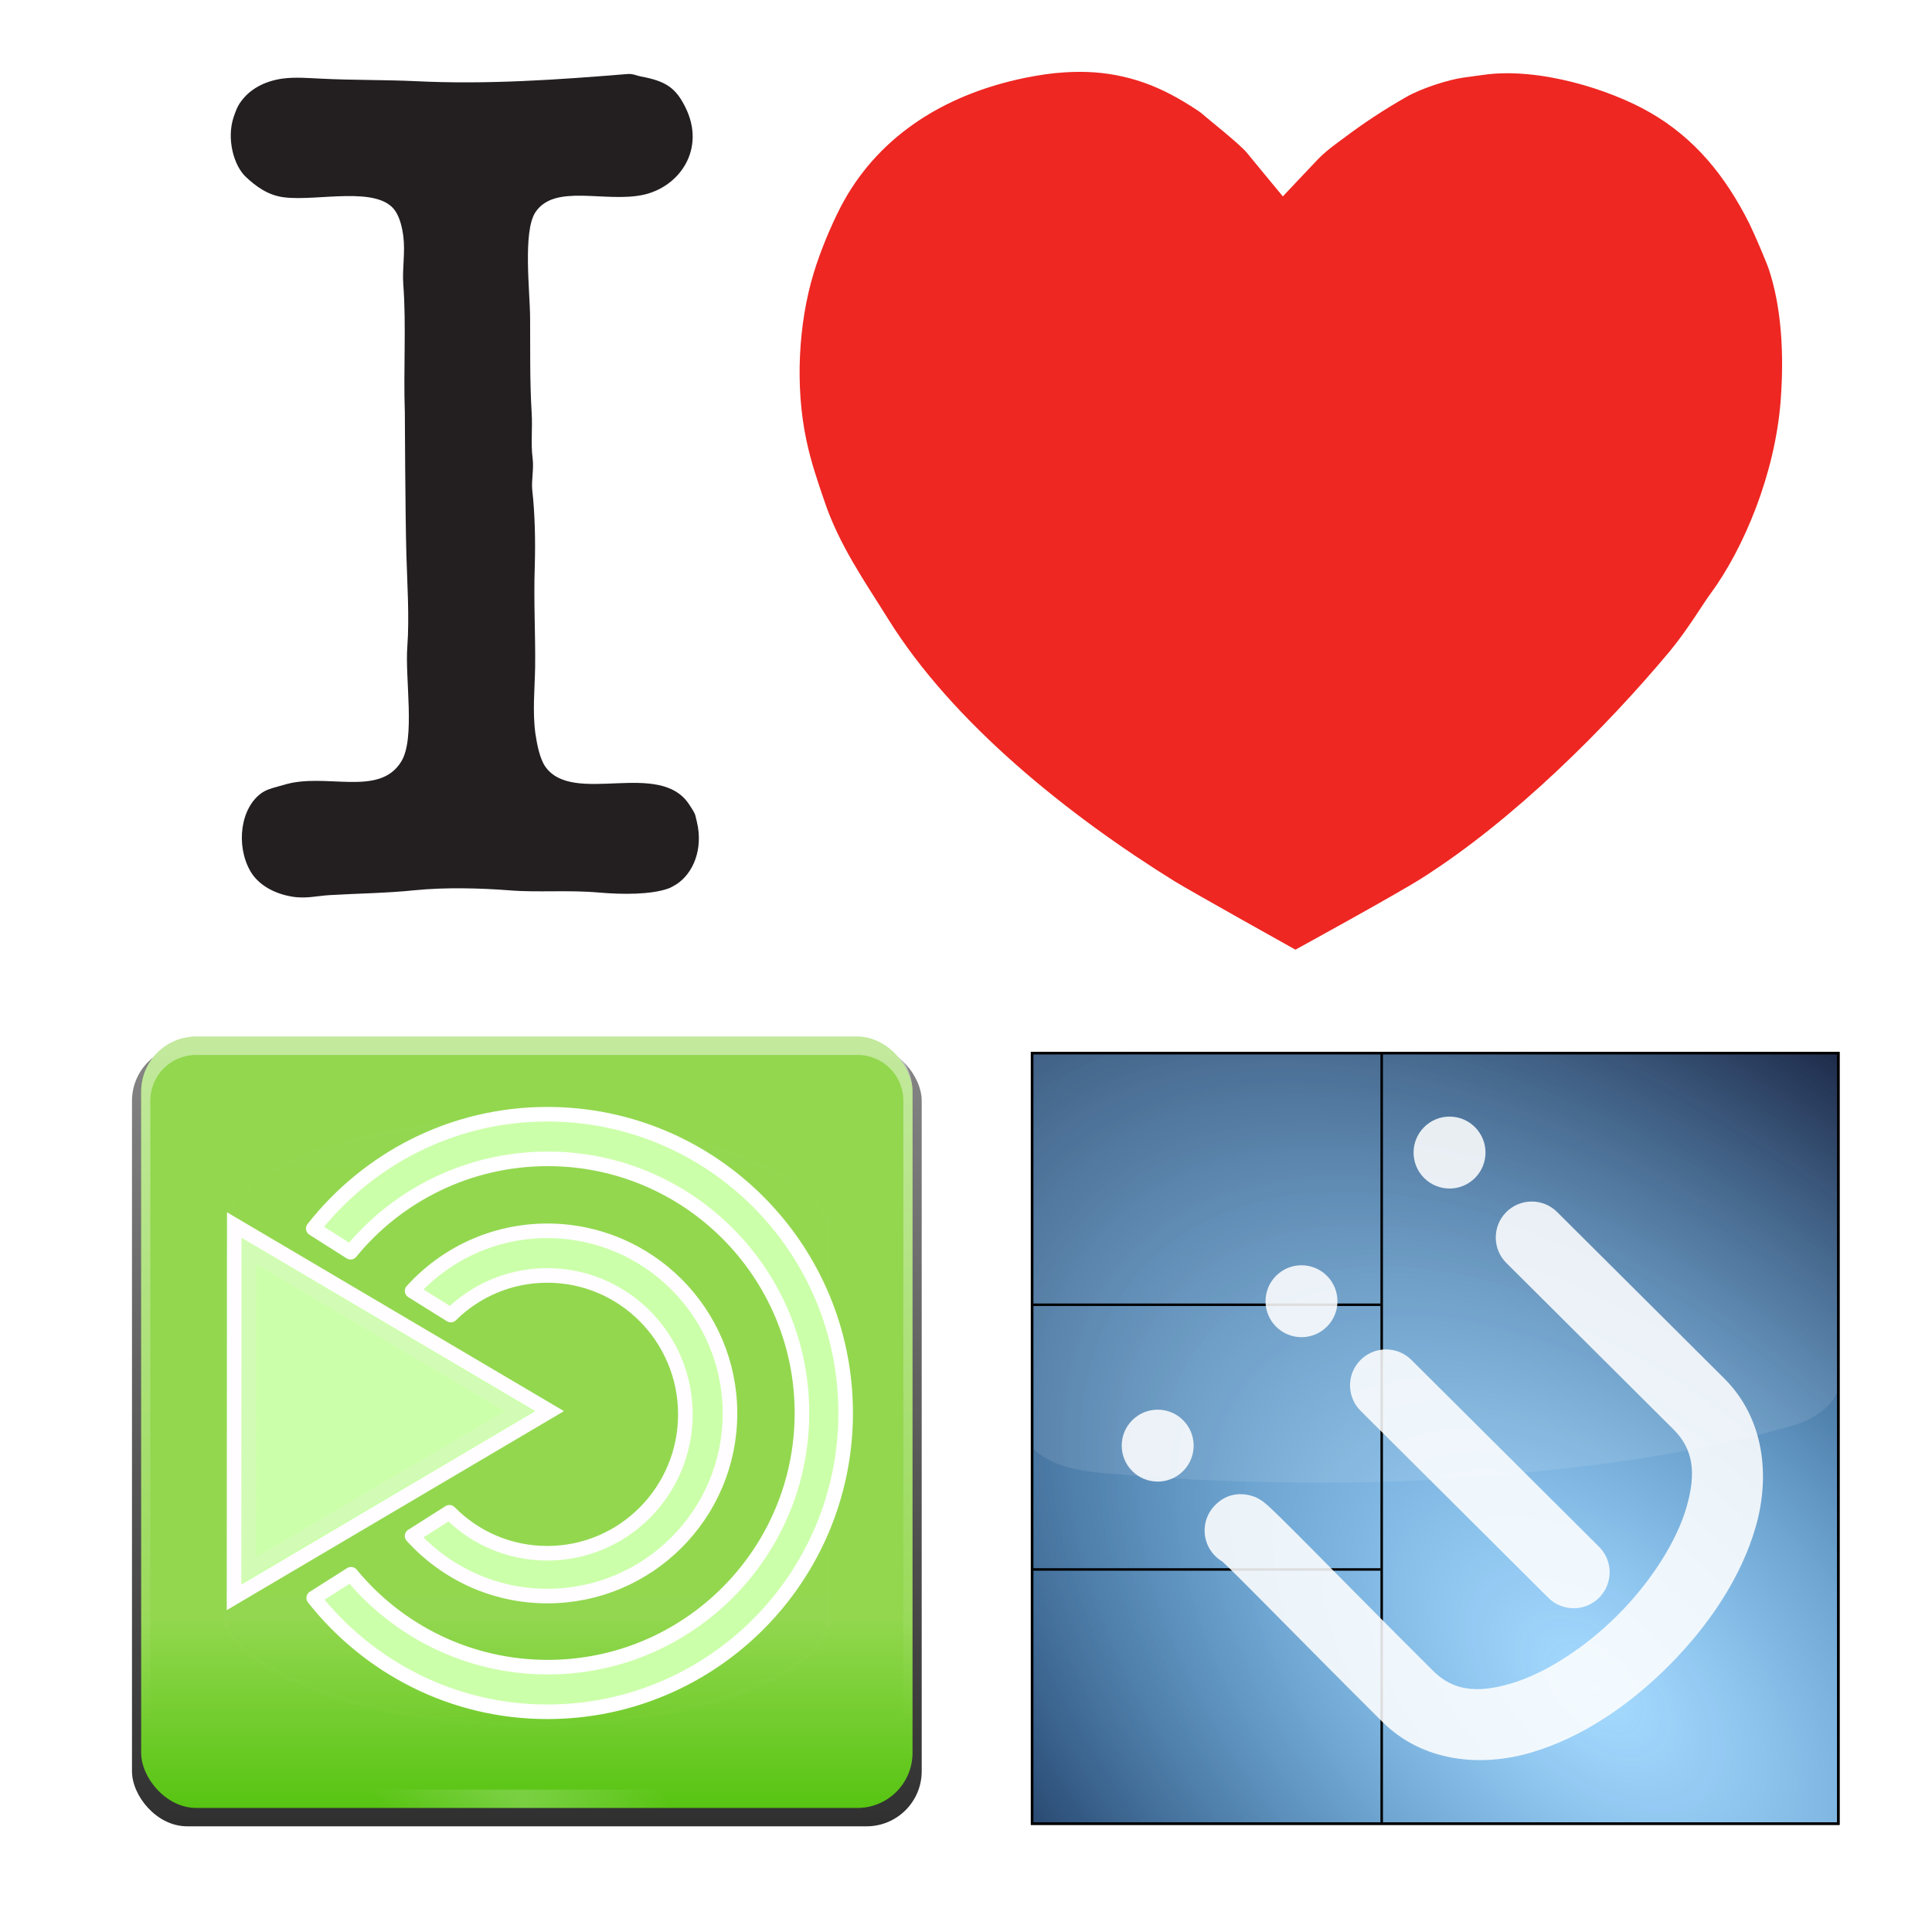 <?xml version="1.0" encoding="UTF-8" standalone="no"?>
<svg
   xmlns:dc="http://purl.org/dc/elements/1.1/"
   xmlns:cc="http://creativecommons.org/ns#"
   xmlns:rdf="http://www.w3.org/1999/02/22-rdf-syntax-ns#"
   xmlns:svg="http://www.w3.org/2000/svg"
   xmlns="http://www.w3.org/2000/svg"
   xmlns:xlink="http://www.w3.org/1999/xlink"
   xmlns:sodipodi="http://sodipodi.sourceforge.net/DTD/sodipodi-0.dtd"
   xmlns:inkscape="http://www.inkscape.org/namespaces/inkscape"
   width="1224"
   height="1224"
   id="svg2"
   sodipodi:version="0.32"
   inkscape:version="1.0.1 (1.0.1+r74)"
   sodipodi:docname="feature.svg"
   inkscape:output_extension="org.inkscape.output.svg.inkscape"
   version="1.1"
   inkscape:export-filename="/home/matt/dev/mattgreer.org/pages/articles/mate-and-i3/feature.png"
   inkscape:export-xdpi="48"
   inkscape:export-ydpi="48">
  <defs
     id="defs4">
    <linearGradient
       id="linearGradient3750">
      <stop
         style="stop-color:#17273b;stop-opacity:1;"
         offset="0"
         id="stop3752" />
      <stop
         id="stop4356"
         offset="0.417"
         style="stop-color:#008cd4;stop-opacity:0.78;" />
      <stop
         style="stop-color:#6eb5de;stop-opacity:0.698;"
         offset="0.878"
         id="stop4358" />
      <stop
         style="stop-color:#88bfe5;stop-opacity:0.62;"
         offset="1"
         id="stop3754" />
    </linearGradient>
    <inkscape:perspective
       id="perspective3661"
       inkscape:persp3d-origin="750.50629 : -724.3574 : 1"
       inkscape:vp_z="683.5728 : 0.9473 : 1"
       inkscape:vp_y="0 : 1946.8917 : 0"
       inkscape:vp_x="-526.84957 : 2.2065866e-13 : 0"
       sodipodi:type="inkscape:persp3d" />
    <linearGradient
       id="linearGradient3284">
      <stop
         style="stop-color:#ffffff;stop-opacity:1;"
         offset="0"
         id="stop3286" />
      <stop
         style="stop-color:#ffffff;stop-opacity:0.752;"
         offset="1"
         id="stop3288" />
    </linearGradient>
    <linearGradient
       id="linearGradient3278">
      <stop
         id="stop3280"
         offset="0"
         style="stop-color:#33bff7;stop-opacity:0.38;" />
      <stop
         id="stop3282"
         offset="1"
         style="stop-color:#2d446b;stop-opacity:1;" />
    </linearGradient>
    <linearGradient
       id="linearGradient3272">
      <stop
         id="stop3274"
         offset="0"
         style="stop-color:#2596f6;stop-opacity:0.38;" />
      <stop
         id="stop3276"
         offset="1"
         style="stop-color:#2d446b;stop-opacity:1;" />
    </linearGradient>
    <linearGradient
       id="linearGradient3266">
      <stop
         id="stop3268"
         offset="0"
         style="stop-color:#189fff;stop-opacity:0.38;" />
      <stop
         id="stop3270"
         offset="1"
         style="stop-color:#010b2b;stop-opacity:1;" />
    </linearGradient>
    <linearGradient
       id="linearGradient3244">
      <stop
         id="stop3246"
         offset="0"
         style="stop-color:#419bff;stop-opacity:1;" />
      <stop
         id="stop3248"
         offset="1"
         style="stop-color:#002359;stop-opacity:1;" />
    </linearGradient>
    <linearGradient
       id="linearGradient3159">
      <stop
         style="stop-color:#33bff7;stop-opacity:0.38;"
         offset="0"
         id="stop3161" />
      <stop
         style="stop-color:#2d446b;stop-opacity:1;"
         offset="1"
         id="stop3163" />
    </linearGradient>
    <inkscape:perspective
       sodipodi:type="inkscape:persp3d"
       inkscape:vp_x="-526.84957 : 2.9848654e-13 : 0"
       inkscape:vp_y="1.192088e-13 : 1946.8917 : 0"
       inkscape:vp_z="680.54236 : 2.7544 : 1"
       inkscape:persp3d-origin="730.30325 : -292.2254 : 1"
       id="perspective10" />
    <radialGradient
       inkscape:collect="always"
       xlink:href="#linearGradient3244"
       id="radialGradient3256"
       cx="344.735"
       cy="77.264"
       fx="344.735"
       fy="77.264"
       r="196.157"
       gradientTransform="matrix(-1.398,-0.053,0.084,-2.189,820.205,272.083)"
       gradientUnits="userSpaceOnUse" />
    <radialGradient
       inkscape:collect="always"
       xlink:href="#linearGradient3159"
       id="radialGradient3264"
       cx="140.336"
       cy="300.275"
       fx="140.336"
       fy="300.275"
       r="206.157"
       gradientTransform="matrix(0.677,-0.683,1.18,1.17,-161.84,77.639)"
       gradientUnits="userSpaceOnUse" />
    <radialGradient
       inkscape:collect="always"
       xlink:href="#linearGradient3284"
       id="radialGradient3290"
       cx="267.504"
       cy="337.127"
       fx="267.504"
       fy="337.127"
       r="77.845"
       gradientTransform="matrix(1,0,0,0.743,0,86.613)"
       gradientUnits="userSpaceOnUse" />
    <inkscape:perspective
       id="perspective3373"
       inkscape:persp3d-origin="372.04724 : -878.8374 : 1"
       inkscape:vp_z="744.09448 : -703.4437 : 1"
       inkscape:vp_y="0 : 1000 : 0"
       inkscape:vp_x="0 : -703.4437 : 1"
       sodipodi:type="inkscape:persp3d" />
    <linearGradient
       id="linearGradient3211">
      <stop
         id="stop3213"
         offset="0"
         style="stop-color: rgb(0, 160, 255); stop-opacity: 1;" />
      <stop
         id="stop3215"
         offset="1"
         style="stop-color: rgb(0, 37, 255); stop-opacity: 1;" />
    </linearGradient>
    <radialGradient
       inkscape:collect="always"
       xlink:href="#linearGradient3284"
       id="radialGradient3416"
       cx="119.964"
       cy="229.29"
       fx="119.964"
       fy="229.29"
       r="203.195"
       gradientTransform="matrix(0.721,2.117,-1.472,0.502,347.53,-320.941)"
       gradientUnits="userSpaceOnUse" />
    <radialGradient
       inkscape:collect="always"
       xlink:href="#linearGradient3284"
       id="radialGradient3734"
       gradientUnits="userSpaceOnUse"
       gradientTransform="matrix(0.721,2.117,-1.472,0.502,347.53,-320.941)"
       cx="119.964"
       cy="229.29"
       fx="119.964"
       fy="229.29"
       r="203.195" />
    <radialGradient
       inkscape:collect="always"
       xlink:href="#linearGradient3284"
       id="radialGradient3736"
       gradientUnits="userSpaceOnUse"
       gradientTransform="matrix(0.721,2.117,-1.472,0.502,347.53,-320.941)"
       cx="119.964"
       cy="229.29"
       fx="119.964"
       fy="229.29"
       r="203.195" />
    <radialGradient
       inkscape:collect="always"
       xlink:href="#linearGradient3750"
       id="radialGradient3758"
       cx="390.697"
       cy="258.924"
       fx="390.697"
       fy="258.924"
       r="32.031"
       gradientTransform="matrix(4.029,-5.597,5.17,3.721,-2510.981,1613.155)"
       gradientUnits="userSpaceOnUse" />
    <radialGradient
       inkscape:collect="always"
       xlink:href="#linearGradient3750"
       id="radialGradient3760"
       cx="59.047"
       cy="248.227"
       fx="59.047"
       fy="248.227"
       r="197.156"
       gradientTransform="matrix(1.711,-0.044,0.033,1.305,-58.593,-250.183)"
       gradientUnits="userSpaceOnUse" />
    <radialGradient
       inkscape:collect="always"
       xlink:href="#linearGradient3750"
       id="radialGradient3762"
       cx="192.64"
       cy="282.404"
       fx="192.64"
       fy="282.404"
       r="133.094"
       gradientTransform="matrix(1.008,0.449,-1.053,2.362,273.137,-455.121)"
       gradientUnits="userSpaceOnUse" />
    <radialGradient
       inkscape:collect="always"
       xlink:href="#linearGradient3750"
       id="radialGradient4344"
       gradientUnits="userSpaceOnUse"
       gradientTransform="matrix(5.748,-0.589,0.483,4.719,-260.983,-919.446)"
       cx="24"
       cy="280.454"
       fx="24"
       fy="280.454"
       r="65.062" />
    <linearGradient
       inkscape:collect="always"
       xlink:href="#linearGradient3750"
       id="linearGradient4354"
       x1="-125.596"
       y1="-100.477"
       x2="-5.288"
       y2="-100.477"
       gradientUnits="userSpaceOnUse" />
    <linearGradient
       x1="48"
       y1="20.221"
       x2="48"
       y2="138.661"
       id="linearGradient3613"
       xlink:href="#linearGradient3737"
       gradientUnits="userSpaceOnUse" />
    <linearGradient
       id="linearGradient3737">
      <stop
         id="stop3739"
         style="stop-color:#ffffff"
         offset="0" />
      <stop
         id="stop3741"
         style="stop-color:#ffffff;stop-opacity:0"
         offset="1" />
    </linearGradient>
    <clipPath
       id="clipPath3613">
      <rect
         width="84"
         height="84"
         rx="6"
         ry="6"
         x="6"
         y="6"
         id="rect3615"
         style="fill:#ffffff" />
    </clipPath>
    <filter
       x="-0.192"
       y="-0.192"
       width="1.384"
       height="1.384"
       color-interpolation-filters="sRGB"
       id="filter3794">
      <feGaussianBlur
         stdDeviation="5.28"
         id="feGaussianBlur3796" />
    </filter>
    <linearGradient
       x1="48"
       y1="90"
       x2="48"
       y2="69.445"
       id="linearGradient3617"
       xlink:href="#linearGradient3700"
       gradientUnits="userSpaceOnUse" />
    <linearGradient
       id="linearGradient3700">
      <stop
         id="stop3702"
         style="stop-color:#57c412"
         offset="0" />
      <stop
         id="stop3704"
         style="stop-color:#92d74e"
         offset="1" />
    </linearGradient>
    <linearGradient
       x1="36.357"
       y1="6"
       x2="36.357"
       y2="81.385"
       id="linearGradient3188"
       xlink:href="#linearGradient3737"
       gradientUnits="userSpaceOnUse" />
    <radialGradient
       cx="48"
       cy="90.172"
       r="42"
       fx="48"
       fy="90.172"
       id="radialGradient3619"
       xlink:href="#linearGradient3737"
       gradientUnits="userSpaceOnUse"
       gradientTransform="matrix(0.206,-0.223,0.398,0.368,2.259,67.505)" />
    <linearGradient
       x1="45.448"
       y1="92.54"
       x2="45.448"
       y2="7.017"
       id="ButtonShadow"
       gradientUnits="userSpaceOnUse"
       gradientTransform="scale(1.006,0.994)">
      <stop
         id="stop3750"
         style="stop-color:#000000"
         offset="0" />
      <stop
         id="stop3752-3"
         style="stop-color:#000000;stop-opacity:0.588"
         offset="1" />
    </linearGradient>
    <filter
       color-interpolation-filters="sRGB"
       id="filter3174">
      <feGaussianBlur
         stdDeviation="1.71"
         id="feGaussianBlur3176" />
    </filter>
    <clipPath
       id="clipPath2928">
      <path
         d="m 247.5,671.078 130.822,0 0,98.758 -130.822,0 0,-98.758 z"
         id="path2930" />
    </clipPath>
    <clipPath
       id="clipPath2938">
      <path
         d="M 0,0 612,0 612,792 0,792 0,0 z"
         id="path2940" />
    </clipPath>
    <clipPath
       id="clipPath2948">
      <path
         d="m -3.185,-8.845 7.341,0 0,10.23 -7.341,0 0,-10.23 z"
         id="path2950" />
    </clipPath>
    <clipPath
       id="clipPath2956">
      <path
         d="M 0,0 1,0 1,1 0,1 0,0 z"
         id="path2958" />
    </clipPath>
    <linearGradient
       x1="45.448"
       y1="92.54"
       x2="45.448"
       y2="7.017"
       id="ButtonShadow-3"
       gradientUnits="userSpaceOnUse"
       gradientTransform="scale(1.006,0.994)">
      <stop
         id="stop3750-0"
         style="stop-color:#000000"
         offset="0" />
      <stop
         id="stop3752-3-0"
         style="stop-color:#000000;stop-opacity:0.588"
         offset="1" />
    </linearGradient>
    <filter
       color-interpolation-filters="sRGB"
       id="filter3174-2">
      <feGaussianBlur
         stdDeviation="1.71"
         id="feGaussianBlur3176-5" />
    </filter>
    <linearGradient
       x1="48"
       y1="90"
       x2="48"
       y2="69.445"
       id="linearGradient3617-3"
       xlink:href="#linearGradient3700"
       gradientUnits="userSpaceOnUse" />
    <linearGradient
       x1="36.357"
       y1="6"
       x2="36.357"
       y2="81.385"
       id="linearGradient3188-0"
       xlink:href="#linearGradient3737"
       gradientUnits="userSpaceOnUse" />
    <radialGradient
       cx="48"
       cy="90.172"
       r="42"
       fx="48"
       fy="90.172"
       id="radialGradient3619-6"
       xlink:href="#linearGradient3737"
       gradientUnits="userSpaceOnUse"
       gradientTransform="matrix(0.206,-0.223,0.398,0.368,2.259,67.505)" />
    <linearGradient
       x1="48"
       y1="20.221"
       x2="48"
       y2="138.661"
       id="linearGradient3613-4"
       xlink:href="#linearGradient3737"
       gradientUnits="userSpaceOnUse" />
    <clipPath
       id="clipPath3613-0">
      <rect
         width="84"
         height="84"
         rx="6"
         ry="6"
         x="6"
         y="6"
         id="rect3615-8"
         style="fill:#ffffff" />
    </clipPath>
    <filter
       x="-0.192"
       y="-0.192"
       width="1.384"
       height="1.384"
       color-interpolation-filters="sRGB"
       id="filter3794-0">
      <feGaussianBlur
         stdDeviation="5.28"
         id="feGaussianBlur3796-8" />
    </filter>
    <filter
       inkscape:collect="always"
       id="filter3406"
       color-interpolation-filters="sRGB">
      <feGaussianBlur
         inkscape:collect="always"
         stdDeviation="13.396"
         id="feGaussianBlur3408" />
    </filter>
    <radialGradient
       inkscape:collect="always"
       xlink:href="#linearGradient3266"
       id="radialGradient3423"
       gradientUnits="userSpaceOnUse"
       gradientTransform="matrix(1.639,-1.672,2.904,2.746,-191.118,-1576.493)"
       cx="351.155"
       cy="372.063"
       fx="351.155"
       fy="372.063"
       r="163.571" />
  </defs>
  <sodipodi:namedview
     id="base"
     pagecolor="#ffffff"
     bordercolor="#666666"
     borderopacity="1.0"
     inkscape:pageopacity="0.0"
     inkscape:pageshadow="2"
     inkscape:zoom="0.3535534"
     inkscape:cx="455.15835"
     inkscape:cy="326.17613"
     inkscape:document-units="px"
     inkscape:current-layer="layer4"
     showgrid="false"
     inkscape:window-width="3820"
     inkscape:window-height="1032"
     inkscape:window-x="0"
     inkscape:window-y="28"
     fit-margin-top="0"
     fit-margin-left="0"
     fit-margin-right="0"
     fit-margin-bottom="0"
     inkscape:window-maximized="1"
     units="px"
     inkscape:document-rotation="0"
     showguides="true"
     inkscape:guide-bbox="true" />
  <g
     inkscape:groupmode="layer"
     id="layer4"
     inkscape:label="layer"
     style="display:inline"
     transform="translate(-403.163,2196.616)">
    <rect
       style="fill:#ffffff;fill-opacity:1;stroke-width:23.424"
       id="rect3431"
       width="1224"
       height="1224"
       x="403.163"
       y="-2196.616" />
    <rect
       style="display:inline;overflow:visible;visibility:visible;opacity:0.87;fill:#5599ff;fill-opacity:1;fill-rule:evenodd;stroke:none;stroke-width:60;marker:none;enable-background:accumulate"
       id="rect3241"
       width="330"
       height="313.5"
       x="39"
       y="103.862" />
    <g
       id="g1865"
       transform="matrix(0.952,0,0,0.952,60.851,501.414)"
       style="display:inline">
      <g
         id="layer2-6"
         transform="matrix(6.111,0,0,6.111,416.852,-2180.9)">
        <rect
           width="86"
           height="85"
           rx="6"
           ry="6"
           x="5"
           y="7"
           id="rect3745"
           style="opacity:0.9;fill:url(#ButtonShadow-3);filter:url(#filter3174-2)" />
      </g>
      <g
         id="layer1-7"
         transform="matrix(6.111,0,0,6.111,416.852,-2180.9)">
        <rect
           width="84"
           height="84"
           rx="6"
           ry="6"
           x="6"
           y="6"
           id="rect2419"
           style="fill:url(#linearGradient3617-3)" />
        <path
           d="M 12,6 C 8.676,6 6,8.676 6,12 v 2 68 2 c 0,0.335 0.041,0.651 0.094,0.969 0.049,0.296 0.097,0.597 0.188,0.875 0.01,0.03 0.021,0.064 0.031,0.094 0.099,0.288 0.235,0.547 0.375,0.812 0.145,0.274 0.316,0.536 0.5,0.781 0.184,0.246 0.374,0.473 0.594,0.688 0.44,0.428 0.943,0.815 1.5,1.094 0.279,0.14 0.573,0.247 0.875,0.344 -0.256,-0.1 -0.487,-0.236 -0.719,-0.375 -0.007,-0.004 -0.024,0.004 -0.031,0 -0.032,-0.019 -0.062,-0.043 -0.094,-0.062 -0.12,-0.077 -0.231,-0.164 -0.344,-0.25 -0.106,-0.081 -0.213,-0.161 -0.312,-0.25 C 8.478,88.557 8.309,88.373 8.156,88.188 8.049,88.057 7.938,87.922 7.844,87.781 7.819,87.743 7.805,87.695 7.781,87.656 7.716,87.553 7.651,87.452 7.594,87.344 7.493,87.149 7.388,86.928 7.312,86.719 7.305,86.697 7.289,86.678 7.281,86.656 7.249,86.564 7.245,86.469 7.219,86.375 7.188,86.268 7.148,86.172 7.125,86.062 7.052,85.721 7,85.364 7,85 V 83 15 13 C 7,10.218 9.218,8 12,8 h 2 68 2 c 2.782,0 5,2.218 5,5 v 2 68 2 c 0,0.364 -0.052,0.721 -0.125,1.062 -0.044,0.207 -0.088,0.398 -0.156,0.594 -0.008,0.022 -0.023,0.041 -0.031,0.062 -0.063,0.174 -0.138,0.367 -0.219,0.531 -0.042,0.083 -0.079,0.17 -0.125,0.25 -0.055,0.097 -0.127,0.188 -0.188,0.281 -0.094,0.141 -0.205,0.276 -0.312,0.406 -0.143,0.174 -0.303,0.347 -0.469,0.5 -0.011,0.01 -0.02,0.021 -0.031,0.031 -0.138,0.126 -0.285,0.234 -0.438,0.344 -0.103,0.073 -0.204,0.153 -0.312,0.219 -0.007,0.004 -0.024,-0.004 -0.031,0 -0.232,0.139 -0.463,0.275 -0.719,0.375 0.302,-0.097 0.596,-0.204 0.875,-0.344 0.557,-0.279 1.06,-0.666 1.5,-1.094 0.22,-0.214 0.409,-0.442 0.594,-0.688 0.184,-0.246 0.355,-0.508 0.5,-0.781 0.14,-0.265 0.276,-0.525 0.375,-0.812 0.01,-0.031 0.021,-0.063 0.031,-0.094 0.09,-0.278 0.139,-0.579 0.188,-0.875 C 89.959,84.651 90,84.335 90,84 V 82 14 12 C 90,8.676 87.324,6 84,6 Z"
           id="rect3728"
           style="opacity:0.45;fill:url(#linearGradient3188-0)" />
        <path
           d="M 12,90 C 8.676,90 6,87.324 6,84 V 82 14 12 c 0,-0.335 0.041,-0.651 0.094,-0.969 0.049,-0.296 0.097,-0.597 0.188,-0.875 C 6.291,10.126 6.302,10.093 6.312,10.062 6.411,9.775 6.547,9.515 6.688,9.25 6.832,8.976 7.003,8.714 7.188,8.469 7.372,8.223 7.561,7.995 7.781,7.781 8.221,7.353 8.724,6.967 9.281,6.688 9.56,6.548 9.855,6.441 10.156,6.344 9.9,6.444 9.67,6.58 9.438,6.719 c -0.007,0.004 -0.024,-0.004 -0.031,0 -0.032,0.019 -0.062,0.043 -0.094,0.062 -0.12,0.077 -0.231,0.164 -0.344,0.25 -0.106,0.081 -0.213,0.161 -0.312,0.25 C 8.478,7.443 8.309,7.627 8.156,7.812 8.049,7.943 7.938,8.078 7.844,8.219 7.819,8.257 7.805,8.305 7.781,8.344 7.716,8.447 7.651,8.548 7.594,8.656 7.493,8.851 7.388,9.072 7.312,9.281 7.305,9.303 7.289,9.322 7.281,9.344 7.249,9.436 7.245,9.531 7.219,9.625 7.188,9.732 7.148,9.828 7.125,9.938 7.052,10.279 7,10.636 7,11 v 2 68 2 c 0,2.782 2.218,5 5,5 h 2 68 2 c 2.782,0 5,-2.218 5,-5 V 81 13 11 C 89,10.636 88.948,10.279 88.875,9.938 88.831,9.731 88.787,9.54 88.719,9.344 88.711,9.322 88.695,9.303 88.688,9.281 88.625,9.108 88.549,8.914 88.469,8.75 88.427,8.667 88.39,8.58 88.344,8.5 88.289,8.403 88.217,8.312 88.156,8.219 88.062,8.078 87.951,7.943 87.844,7.812 87.701,7.638 87.541,7.466 87.375,7.312 87.364,7.302 87.355,7.291 87.344,7.281 87.205,7.156 87.059,7.047 86.906,6.938 86.804,6.864 86.702,6.784 86.594,6.719 c -0.007,-0.004 -0.024,0.004 -0.031,0 -0.232,-0.139 -0.463,-0.275 -0.719,-0.375 0.302,0.097 0.596,0.204 0.875,0.344 0.557,0.279 1.06,0.666 1.5,1.094 0.22,0.214 0.409,0.442 0.594,0.688 0.184,0.246 0.355,0.508 0.5,0.781 0.14,0.265 0.276,0.525 0.375,0.812 0.01,0.031 0.021,0.063 0.031,0.094 0.09,0.278 0.139,0.579 0.188,0.875 C 89.959,11.349 90,11.665 90,12 v 2 68 2 c 0,3.324 -2.676,6 -6,6 z"
           id="path3615"
           style="opacity:0.2;fill:url(#radialGradient3619-6)" />
      </g>
      <g
         id="layer5-5"
         transform="matrix(6.111,0,0,6.111,416.852,-2180.9)">
        <rect
           width="66"
           height="66"
           rx="33"
           ry="12"
           x="15"
           y="15"
           clip-path="url(#clipPath3613-0)"
           id="rect3171"
           style="opacity:0.1;fill:url(#linearGradient3613-4);stroke:#ffffff;stroke-width:0.5;stroke-linecap:round;filter:url(#filter3794-0)" />
      </g>
      <g
         transform="matrix(9.699,0,0,9.699,486.057,-2131.814)"
         id="layer1-9"
         style="fill:#ccffaa">
        <path
           d="M 3.033,11.648 24.671,24.418 3.017,37.198 Z"
           id="path5070"
           style="fill:#ccffaa;fill-rule:evenodd;stroke:#fffdff" />
        <path
           d="M 4.042,13.453 22.564,24.421 4.028,35.311 Z"
           id="path5665"
           style="opacity:0.181;fill:#ccffaa;stroke:#eeeeec" />
        <path
           d="m 44.983,24.546 c 0,-11.316 -9.17,-20.5 -20.469,-20.5 -6.524,0 -12.313,3.077 -16.062,7.844 l 2.562,1.625 c 3.199,-3.915 8.085,-6.406 13.531,-6.406 9.625,-10e-8 17.438,7.812 17.438,17.438 0,9.626 -7.812,17.438 -17.438,17.438 -5.43,0 -10.301,-2.48 -13.5,-6.375 l -2.562,1.625 c 3.75,4.747 9.523,7.812 16.031,7.812 11.299,0 20.469,-9.184 20.469,-20.5 z"
           id="path5067"
           style="fill:#ccffaa;stroke:#ffffff;stroke-linecap:round;stroke-linejoin:round" />
        <path
           d="m 37.046,24.577 c 0,-6.917 -5.614,-12.531 -12.531,-12.531 -3.683,0 -6.988,1.593 -9.281,4.125 l 2.656,1.656 c 1.709,-1.687 4.044,-2.719 6.625,-2.719 5.227,0 9.469,4.27 9.469,9.531 0,5.261 -4.242,9.531 -9.469,9.531 -2.629,10e-7 -5.003,-1.069 -6.719,-2.812 l -2.562,1.625 c 2.293,2.532 5.598,4.125 9.281,4.125 6.917,0 12.531,-5.614 12.531,-12.531 z"
           id="path5648"
           style="fill:#ccffaa;stroke:#fffdff;stroke-linecap:round;stroke-linejoin:round" />
      </g>
    </g>
    <path
       d="m 1077.637,-2150.772 c 25.596,-1.706 48.743,3.298 71.889,16.491 3.062,1.706 12.859,7.62 15.431,9.895 3.062,2.843 24.371,19.562 28.535,25.021 2.082,2.616 22.412,27.182 22.412,27.182 0,0 19.35,-20.586 22.779,-24.111 5.878,-5.801 11.39,-9.554 15.676,-12.738 12.492,-9.44 25.229,-17.856 39.557,-26.045 10.043,-5.8 27.311,-11.146 36.496,-12.397 2.572,-0.341 9.43,-1.251 12.492,-1.706 34.904,-5.004 80.095,9.099 105.691,23.884 28.29,16.264 47.763,40.262 62.827,70.287 3.307,6.71 10.9,24.567 12.37,29.002 7.96,23.77 9.797,53.796 7.471,83.48 -3.551,46.176 -23.392,93.603 -44.579,122.263 -4.286,5.687 -14.084,22.292 -25.963,36.622 -39.558,47.313 -98.098,106.227 -157.006,143.532 -16.533,10.463 -79.85,45.152 -79.85,45.152 0,0 -66.011,-36.85 -76.543,-43.333 -66.746,-41.399 -140.472,-100.085 -181.622,-166.392 -14.329,-23.088 -30.862,-46.403 -40.292,-74.609 -4.409,-12.966 -8.328,-24.111 -11.39,-38.556 -7.226,-34.006 -5.021,-74.04 4.654,-105.772 4.286,-14.103 10.655,-29.23 16.778,-41.285 22.167,-43.105 63.316,-71.425 117.448,-82.457 8.573,-1.706 16.778,-2.957 24.739,-3.412"
       id="path2960"
       style="display:inline;fill:#ee2722;fill-opacity:1;fill-rule:nonzero;stroke:none;stroke-width:1180.2" />
    <path
       d="m 801.102,-2149.748 c 2.939,-0.228 6.001,1.251 8.083,1.592 15.554,2.843 22.044,7.051 28.168,19.448 13.227,26.5 -3.674,50.498 -26.576,55.502 -24.249,5.232 -56.336,-7.393 -68.46,11.146 -7.961,12.169 -3.429,50.043 -3.307,66.648 0.123,20.358 -0.245,39.92 0.98,60.279 0.612,9.326 -0.612,19.903 0.612,28.888 0.857,6.824 -0.857,13.989 -0.245,20.017 1.715,15.013 2.082,32.3 1.592,48.792 -0.735,22.178 0.49,42.309 0.245,63.463 -0.245,13.762 -1.715,27.978 0.123,41.854 1.102,7.393 2.817,16.15 6.368,21.268 17.758,24.908 72.502,-5.004 91.24,24.111 1.347,2.161 2.939,4.208 3.797,6.824 0.367,1.365 0.612,2.502 0.98,4.095 4.042,17.174 -2.327,32.414 -12.859,39.352 -1.47,0.91 -3.797,2.275 -5.144,2.73 -11.145,3.981 -29.148,3.867 -43.722,2.616 -20.207,-1.82 -38.945,0.114 -57.805,-1.478 -18.003,-1.365 -39.925,-1.933 -59.398,0 -17.023,1.82 -36.741,2.047 -53.641,3.071 -8.083,0.455 -15.431,2.502 -24.249,0.91 -11.39,-1.933 -21.31,-7.62 -26.208,-16.264 -9.185,-16.264 -6.246,-40.148 7.593,-49.588 3.796,-2.502 8.695,-3.412 13.717,-4.891 26.331,-8.189 60.5,8.189 74.461,-14.899 8.94,-14.671 2.204,-52.317 3.797,-73.017 1.347,-18.311 -0.123,-40.717 -0.612,-57.89 -0.735,-26.272 -0.98,-90.191 -0.98,-90.191 -0.98,-27.069 0.98,-54.82 -0.98,-81.092 -0.735,-10.577 1.347,-20.017 0,-30.594 -0.735,-5.687 -2.204,-11.373 -4.776,-15.468 -10.655,-16.946 -49.6,-6.369 -70.787,-9.099 -10.287,-1.251 -17.881,-7.051 -24.004,-12.738 -7.838,-7.165 -12.492,-24.225 -7.96,-37.987 1.347,-3.867 2.449,-7.051 4.654,-9.895 5.511,-7.734 14.574,-12.852 26.086,-14.558 8.328,-1.137 16.778,-0.341 24.616,0 20.085,1.024 40.292,0.682 59.765,1.592 45.314,2.275 90.505,-0.91 134.839,-4.549"
       id="path2962"
       style="display:inline;fill:#231f20;fill-opacity:1;fill-rule:nonzero;stroke:none;stroke-width:1180.2" />
    <g
       id="g3058"
       transform="matrix(1.307,0,0,1.307,-2232.294,923.566)"
       style="display:inline">
      <g
         transform="matrix(0.41,-0.412,0.412,0.41,2517.46,-1684.661)"
         style="display:inline;opacity:0.5;fill:#000000;fill-opacity:1;filter:url(#filter3406)"
         id="g3394">
        <path
           style="fill:#000000;fill-opacity:1;fill-rule:evenodd;stroke:none"
           d="M 412.75,98.594 C 396.194,98.835 382.963,112.444 383.188,129 c 0,0 -10e-6,87.251 0,196.312 0,23.307 -12.117,39.132 -38.219,53.469 -26.102,14.337 -64.973,22.875 -103.875,22.875 -38.902,0 -77.773,-8.538 -103.875,-22.875 C 111.117,364.444 99,348.62 99,325.312 c 0,-54.373 0.441,-103.356 0.656,-138.875 0.107,-17.76 0.177,-32.116 0.094,-42.344 -0.042,-5.114 -0.129,-9.108 -0.281,-12.469 -0.076,-1.681 -0.137,-3.056 -0.406,-5.25 -0.135,-1.097 -0.168,-2.212 -1,-5.188 C 97.647,119.7 97.276,117.791 94.875,113.75 92.474,109.709 84.912,99 69,99 59.653,98.879 50.785,103.122 45.013,110.474 39.241,117.827 37.226,127.449 39.562,136.5 c 0.063,2.031 0.157,4.327 0.188,8.094 0.078,9.539 0.013,23.815 -0.094,41.5 C 39.442,221.464 39,270.624 39,325.312 c -10e-7,47.583 30.913,84.954 69.344,106.062 38.43,21.108 85.609,30.281 132.75,30.281 47.141,0 94.32,-9.173 132.75,-30.281 38.43,-21.108 69.344,-58.48 69.344,-106.062 -10e-6,-109.061 0,-196.312 0,-196.312 0.11,-8.103 -3.063,-15.905 -8.796,-21.633 -5.733,-5.727 -13.539,-8.892 -21.642,-8.774 z"
           id="path3396"
           inkscape:connector-curvature="0" />
        <path
           style="fill:#000000;fill-opacity:1;fill-rule:evenodd;stroke:none"
           d="M 239.562,99.5 C 223.006,99.742 209.776,113.35 210,129.906 V 350 c -0.153,10.819 5.531,20.882 14.876,26.337 9.345,5.454 20.903,5.454 30.248,0 C 264.469,370.882 270.153,360.819 270,350 V 129.906 c 0.11,-8.103 -3.063,-15.905 -8.796,-21.633 -5.733,-5.727 -13.539,-8.892 -21.642,-8.774 z"
           id="path3398"
           inkscape:connector-curvature="0" />
        <circle
           style="fill:#000000;fill-opacity:1;stroke-width:60;stroke-linecap:round;stroke-linejoin:round;stroke-miterlimit:4;stroke-dasharray:none"
           id="path3400"
           transform="translate(0,-10)"
           cx="70"
           cy="40"
           r="30" />
        <circle
           transform="translate(170,-10)"
           id="path3402"
           style="fill:#000000;fill-opacity:1;stroke-width:60;stroke-linecap:round;stroke-linejoin:round;stroke-miterlimit:4;stroke-dasharray:none"
           cx="70"
           cy="40"
           r="30" />
        <circle
           style="fill:#000000;fill-opacity:1;stroke-width:60;stroke-linecap:round;stroke-linejoin:round;stroke-miterlimit:4;stroke-dasharray:none"
           id="path3404"
           transform="translate(345,-10)"
           cx="70"
           cy="40"
           r="30" />
      </g>
      <g
         id="g1891"
         transform="matrix(0.846,0,0,0.846,1550.319,-602.952)">
        <rect
           style="display:inline;fill:#ffffff;fill-opacity:1;stroke:#ffffff;stroke-width:28.102;stroke-linecap:round;stroke-linejoin:miter;stroke-miterlimit:4;stroke-dasharray:none;stroke-opacity:1"
           id="rect3836"
           width="429.695"
           height="413.507"
           x="1160.442"
           y="-1491.67" />
        <rect
           style="display:inline;fill:url(#radialGradient3423);fill-opacity:1;fill-rule:nonzero;stroke:none;stroke-width:0.181"
           id="rect2383"
           width="461.951"
           height="441.511"
           x="1142.292"
           y="-1505.769" />
        <path
           style="display:inline;opacity:0.096;fill:#ffffff;fill-opacity:1;stroke:none;stroke-width:0.181"
           d="m 1143.508,-1505.757 c -2.753,6.003 -0.42,14.182 -1.139,21.056 0.311,68.681 0.621,137.361 0.932,206.042 16.948,14.981 41.39,12.706 62.37,15.614 76.539,4.926 153.503,5.166 229.799,-3.504 48.685,-4.915 97.371,-12.493 144.356,-26.346 11.961,-4.016 26.986,-13.197 24.424,-27.675 0,-61.729 0,-123.458 0,-185.187 -153.58,0 -307.161,0 -460.741,0 z"
           id="path3221"
           inkscape:connector-curvature="0" />
        <rect
           y="-1505.769"
           x="1142.292"
           height="441.511"
           width="461.951"
           id="rect3244"
           style="display:inline;fill:none;stroke:#000000;stroke-width:1.431;stroke-linecap:round;stroke-linejoin:miter;stroke-miterlimit:4;stroke-dasharray:none;stroke-dashoffset:0;stroke-opacity:1" />
        <rect
           style="display:inline;fill:none;stroke:#000000;stroke-width:1.431;stroke-linecap:round;stroke-linejoin:miter;stroke-miterlimit:4;stroke-dasharray:none;stroke-dashoffset:0;stroke-opacity:1"
           id="rect3246"
           width="461.951"
           height="441.511"
           x="1142.292"
           y="-1505.769" />
        <path
           style="display:inline;fill:none;stroke:#000000;stroke-width:1.431;stroke-linecap:round;stroke-linejoin:miter;stroke-miterlimit:4;stroke-dashoffset:0;stroke-opacity:1"
           d="m 1342.607,-1505.769 v 441.511 z"
           id="path73"
           sodipodi:nodetypes="ccc"
           inkscape:connector-curvature="0" />
        <path
           sodipodi:nodetypes="ccc"
           id="path3254"
           d="M 1341.978,-1361.563 H 1142.921 Z"
           style="display:inline;overflow:visible;visibility:visible;fill:none;stroke:#000000;stroke-width:1.431;stroke-linecap:round;stroke-linejoin:miter;stroke-miterlimit:4;stroke-dasharray:none;stroke-dashoffset:0;stroke-opacity:1;marker:none;enable-background:accumulate"
           inkscape:connector-curvature="0" />
        <path
           style="display:inline;overflow:visible;visibility:visible;fill:none;stroke:#000000;stroke-width:1.431;stroke-linecap:round;stroke-linejoin:miter;stroke-miterlimit:4;stroke-dasharray:none;stroke-dashoffset:0;stroke-opacity:1;marker:none;enable-background:accumulate"
           d="M 1341.978,-1209.896 H 1142.921 Z"
           id="path3256"
           sodipodi:nodetypes="ccc"
           inkscape:connector-curvature="0" />
        <path
           style="color:#000000;display:inline;overflow:visible;visibility:visible;opacity:0.87;fill:#ffffff;fill-opacity:1;fill-rule:evenodd;stroke:none;stroke-width:10.832;marker:none;enable-background:accumulate"
           d="m 1413.761,-1414.427 c -7.907,8.175 -7.697,21.211 0.471,29.126 0,0 42.467,42.29 95.549,95.151 11.344,11.297 13.173,24.864 7.5,44.518 -5.673,19.653 -20.358,42.711 -39.214,61.645 -18.856,18.934 -41.852,33.715 -61.481,39.47 -19.63,5.755 -33.204,3.983 -44.548,-7.314 -26.465,-26.354 -50.091,-50.31 -67.275,-67.631 -8.592,-8.66 -15.546,-15.652 -20.564,-20.569 -2.509,-2.458 -4.496,-4.351 -6.205,-5.907 -0.855,-0.778 -1.554,-1.415 -2.752,-2.347 -0.599,-0.466 -1.158,-0.99 -3.01,-2.028 -0.926,-0.519 -2.034,-1.263 -5.165,-2.054 -3.13,-0.79 -12.008,-2.3 -19.721,5.445 -4.589,4.491 -6.823,10.864 -6.042,17.236 0.781,6.373 4.488,12.018 10.025,15.267 1.019,0.954 2.182,2.021 4.03,3.832 4.681,4.586 11.598,11.536 20.153,20.16 17.112,17.248 40.825,41.291 67.442,67.798 23.159,23.063 56.332,26.131 85.233,17.657 28.901,-8.474 56.233,-26.99 79.081,-49.935 22.849,-22.944 41.251,-50.353 49.605,-79.289 8.353,-28.936 5.147,-62.096 -18.012,-85.159 -53.082,-52.861 -95.549,-95.151 -95.549,-95.151 -3.891,-3.981 -9.226,-6.219 -14.792,-6.204 -5.566,0.014 -10.89,2.28 -14.76,6.281 z"
           id="path2405"
           inkscape:connector-curvature="0" />
        <path
           style="display:inline;opacity:0.87;fill:#ffffff;fill-opacity:1;fill-rule:evenodd;stroke:none;stroke-width:0.181"
           d="m 1330.26,-1329.694 c -7.907,8.175 -7.697,21.211 0.471,29.126 l 107.124,106.678 c 5.192,5.318 12.845,7.429 20.029,5.525 7.184,-1.905 12.786,-7.53 14.661,-14.722 1.875,-7.192 -0.268,-14.836 -5.608,-20.006 l -107.124,-106.678 c -3.891,-3.981 -9.226,-6.219 -14.792,-6.204 -5.566,0.014 -10.89,2.28 -14.76,6.281 z"
           id="path3179"
           inkscape:connector-curvature="0" />
        <circle
           style="color:#000000;display:inline;overflow:visible;visibility:visible;opacity:0.87;fill:#ffffff;fill-opacity:1;fill-rule:evenodd;stroke:none;stroke-width:85.849;marker:none;enable-background:accumulate"
           id="path3181"
           transform="rotate(-45.119)"
           cx="1764.395"
           cy="-43.417"
           r="20.607" />
        <circle
           transform="rotate(-45.119)"
           id="path3183"
           style="color:#000000;display:inline;overflow:visible;visibility:visible;opacity:0.87;fill:#ffffff;fill-opacity:1;fill-rule:evenodd;stroke:none;stroke-width:85.849;marker:none;enable-background:accumulate"
           cx="1881.167"
           cy="-43.417"
           r="20.607" />
        <circle
           style="color:#000000;display:inline;overflow:visible;visibility:visible;opacity:0.87;fill:#ffffff;fill-opacity:1;fill-rule:evenodd;stroke:none;stroke-width:85.849;marker:none;enable-background:accumulate"
           id="path3185"
           transform="rotate(-45.119)"
           cx="2001.373"
           cy="-43.417"
           r="20.607" />
      </g>
    </g>
  </g>
</svg>
